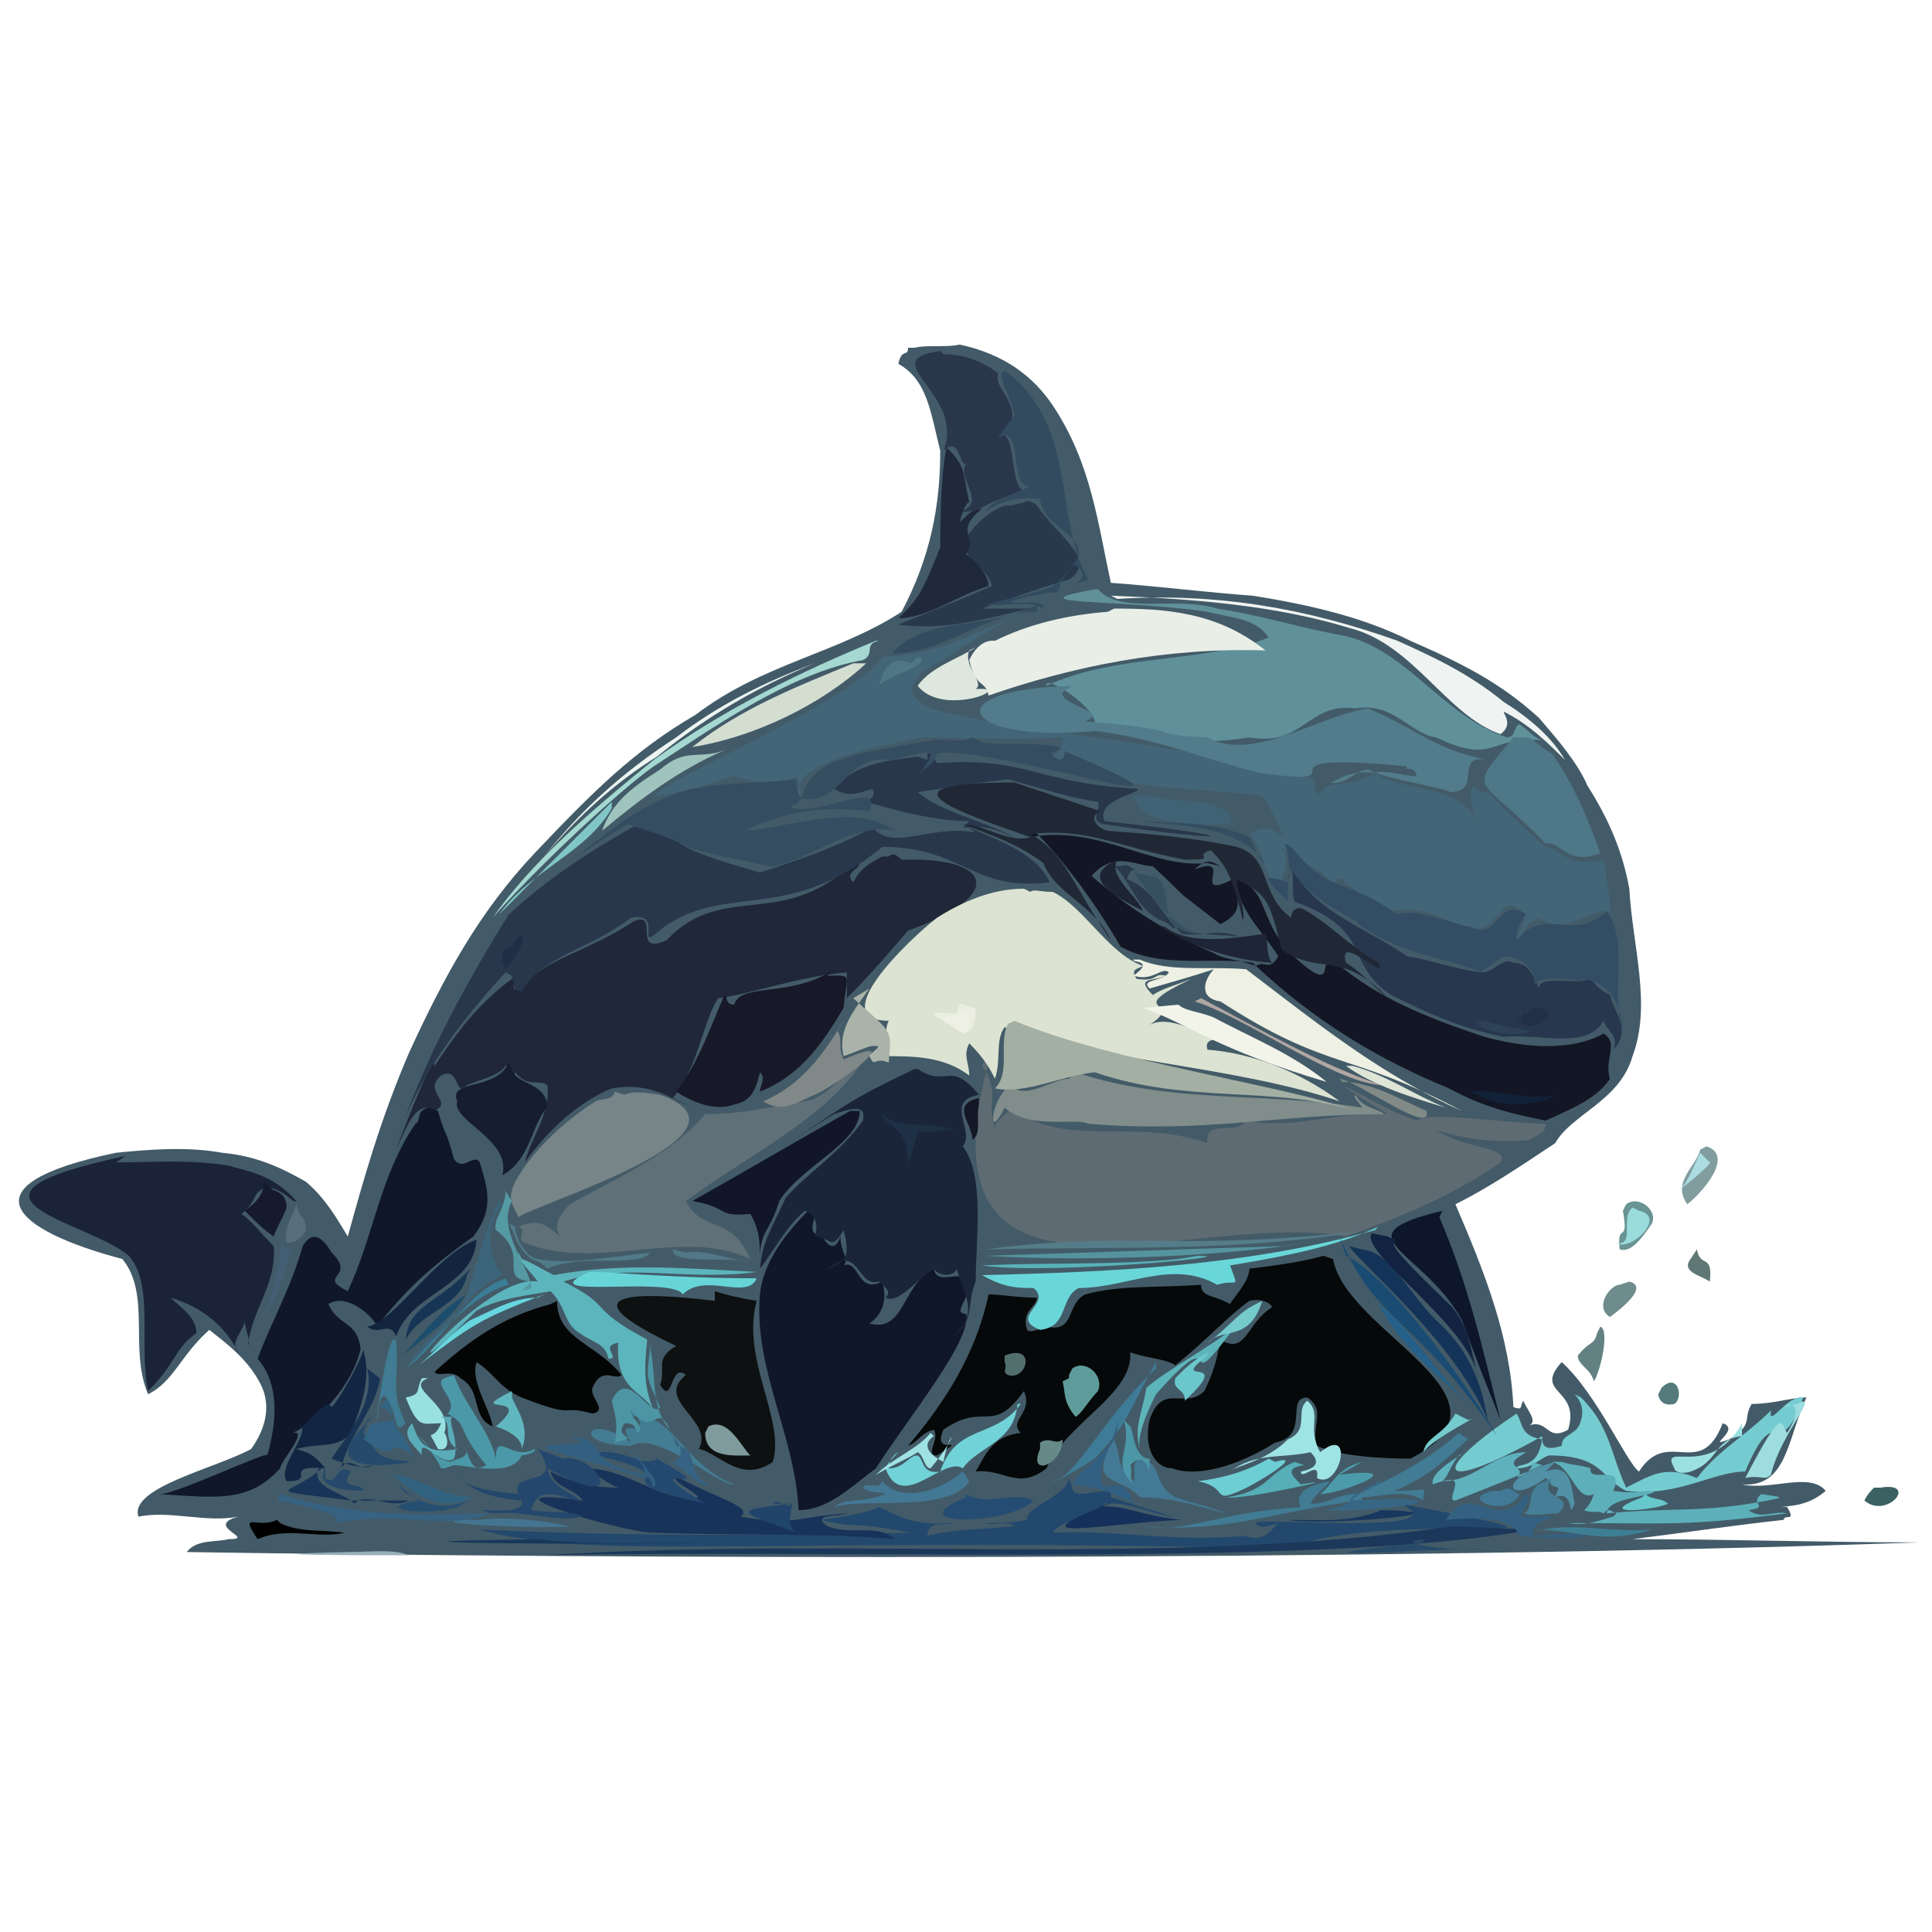 <svg xmlns="http://www.w3.org/2000/svg" width="600" height="600"><path fill="#435B68" d="M284 108c4-1 10 0 14-1 14 3 23 10 29 19 12 18 14 37 18 55 14 1 30 3 44 4 19 3 35 7 49 14 16 7 28 13 40 24 6 7 12 14 15 21 7 11 11 21 13 32 1 18 7 36 1 52-4 14-19 18-24 27-12 8-21 14-31 19 9 21 17 41 18 63 3 1 2 0 3-2 2 4 5 7 1 8 7-3 6 5 13 1 4-13-11-11-2-21 11 10 20 31 24 34 9-14 19 3 26-15 6 2-6 8 2 5 8-5 4-6 7-11 7 0 12-2 17-2-6 13-6 28-20 27 9 2 21-4 26 2-7 6-13 4-18 6 2-1 4-1 6-1 3 5-1 2-1 4-18 2-31 4-47 6 30 0 59 1 89 1-168 6-412 5-538 3 3-4 9-3 13-4 9 0-8-4 3-7-10 2-21-2-31 0-3-9 24-15 35-21 5-7 6-14 3-20-4-8-11-13-16-17-9 8-11 16-19 20-6-14 1-31-8-42-34-9-50-23-2-33 10-1 22-2 33 0 11 1 19 5 26 9 6 5 10 12 13 17 5-18 10-36 19-57 11-24 22-44 39-62 18-19 31-32 50-43 21-16 44-19 64-32 9-17 12-33 12-50-3-12-4-22-13-27 1-5 3-2 3-5"/><path fill="#060909" d="M411 390c-7 2-15 3-23 4 0 4-5 9-6 11-5-3-9-2-9-6-14 1-25 0-36 3-6 3-3 12-12 10-3 1-5 2-6 1-2-6 3-7 3-10-6 0-11-1-15-1-4 19-14 34-25 47 3-1 4-4 8-5 2 3-3 8 1 8 11-7-2 1 2-8 13-9 15 2 25-12 3 7-5 9-1 13-9 1-11 7-14 12 9-1 13 6 22-1 6-14 27-23 26-36 6 2 11 2 14 4 10-8 16-15 23-20 4-1 7 1 7 2-8 5-8 15-16 10-1 7-3 12-5 16-6 6-13-3-17 9-2 9 2 15 7 15 8 3 21-1 32-8 11-2 3-14 10-14 6 4 1 9 3 15 6 3 19 4 29 4 37-19-20-39-24-62"/><path fill="#426578" d="M318 191c-19 6-24 12-44 13-10 17-118 59-46 37 6 2 12 3 20 0-1 1 2 5 0 6-1-6 6-9 11-11 10-4 19-5 27-7 20 0 23 1 44 0 0 4-1 5-4 6 23 11 38 9 66 12 4 6 5 10 7 13-5-3-6-4-11-1 5 5 4 14 9 16 3-5 3-9 1-12 5 5 14 7 16 12 1 0 0-3 3-2 5 5 9 7 15 10 8-2 16 2 23 5 9 2 9-5 14-7 9 3 2 7 2 11 3 0 0-4 7-7 8 6 15-3 22-2 0-5-1-10-2-16-11 3-14-4-18-4-7-6-13-12-18-17-3 1-4-3-5-1-1 6 1 7 2 10-7-12-24-9-32-15-9 6-15 1-17 7-3-2-1-2-2-5-37-11-96-15-119-22-10-5-4-9-3-11 12-7 21-14 31-18"/><path fill="#1F2738" d="M274 266c-4 2-7 4-9 8-3-3 2-4 2-6l2-1-2-1c-23 24-42 7-60 26-11 5-2-9-10-6-15 10-29 12-35 21-6 2 1-6-3-3-11 8-18 18-24 27-1-3 1-6 3-10l2-1-2 1c-6 14-9 20-15 36 3-6 6-16 12-12 6-3-4-6 2-11 6-3 4 7 8 3 5-2 10-3 12-6 4 2 1 4 0 6 0-1 3-3 3-4 4 5 7 2 10 4 1 9-5 16-7 24 7-10 17-19 27-23 12-2 18 3 25 6l-6-3c8-10 9-23 14-31 9-1 26-7 40-8v8c7-7 13-14 19-21 31-11 26-23-2-22-2-2-3-2-4-1"/><path fill="#5F6B72" d="M309 323c-30 97 60 52 109 61 20-7 35-14 48-23 3-5-11-4-20-10 10 3 19 4 29 3 3-2 5-2 5-5-11 0-36-4-40-1-9-3-13-6-23-11 4 3 9 6 14 9-15-1-30 5-44 2-3 5-13-1-12 7-23-8-44 2-61-11-2 3-5 4-5 6-3-7 2-10-4-19"/><path fill="#DCE3D2" d="M318 276c-10 0-19 4-27 9-9 7-35 32-15 32-2 4 1 7-2 11 10 0 19 0 27 6 0-4-2-6 0-10 4 4 6 7 8 11 2-6 0-12 3-16 32 11 71 12 104 23-12-9-27-15-41-16-2-6 11-1 1-4-7-3-15-7-20-3 14-9-9-4 14-15-5 2-9 3-12 5-6-6 1-4 4-6-4-1-2 2-9 1-2-3 0-3 2-4-11-4-18-18-28-23-4 0-6-1-7 0"/><path fill="#28374B" d="M285 235c-8 1-20 2-26 10 5 3 8 1 12 0 1 3-1 3-2 4 10 3 22 6 32 6l-2 2h2c1 1 2 2 4 2-15-4-27 6-34-2-13 7-26 11-35 14-31-9-17-7-38-15-16 9-28 17-40 28-15 24-27 47-35 71 6-20 21-39 34-53 5 2 0 5 5 6 6-11 21-13 34-23 11-2 0 12 10 3 20-14 39-1 68-25 25 0 28 14 52 11-4-9-16-13-25-17 6-1 12 2 17 5-10-7-25-9-33-16 13-2 19-3 28-4 11 3 20 6 28 7 1 3-3 6 2 7 42 6 46 4 0-1-3-7 13-9 10-10-32-2-34-10-62-8l-2-3h-1v2"/><path fill="#11172A" d="M251 376c-7 7-14 16-15 26-2 23 11 44 12 67 9 0 16-7 24-13 11-17 30-40 28-48-5 0 3-6 0-11-4-2-9 2-10-3-10 5-9 20-20 17 3-2 6-6 4-13-8 4-7-7-12-5 2-2-1-4-1-9-2 6-5 1-5 1 2-4-6 2-3-7"/><path fill="#131624" d="M319 256c9 8 21 24 29 38 13 7 28 3 41 5 19 18 39 30 61 39 11 6 20 8 30 10 9-4 16-7 20-13-2-6 3-11-2-14-11 6-26 4-37 1-18-6-33-12-46-23-6-2-1 6-7 3-19-13-12-25-24-29 0 9 8 16 13 24-3 5-4 1-7 3-5-2-10-2-13-4-14-6-28-15-38-24 7-8 14-3 19-3 14 13 3 4 21 18 8-4 5-8 4-14-14 7 1-8-12-3 2-2 4-3 6-2l2 1-4-1c-17 2-34-12-55-8"/><path fill="#10172B" d="M133 344c-4 1-2 4-4 5-11 16-13 35-21 52-10-5 3-4-5-12-3-5-6-7-9-2-4 14-10 24-14 35 8 9 5 23 3 30 1-2-30 13-34 12 18 1 28 3 38-8 0-2 9-12 4-11 8-4 18-14 21-26-1-9-7-7-10-14 6-4 15 5 15 7 11-14 19-20 30-28 7-9 4-16 2-23-2-3-5 3-8-1-3-11-2-5-5-15"/><path fill="#1A253A" d="M284 332c-21 10-21 11-42 25 6-4 12-8 17-11 6-2 10-3 9 2-7 10-17 16-24 24-5 11-7 13-8 22 4-5 8-13 14-18 4 2 4 5 3 8 5 0 5 5 9-2 2 8 1 10-5 12 10-8 9 6 16 4 2 2 4 3 2 5 4 2 9-5 15-9 2 3 7 2 7 0 4 11 6 14-1 21 7-5 4-10 7-17 0-12 3-33-4-42 4-5-6-14 5-16-9-11-10-2-19-8"/><path fill="#60919B" d="M340 183c-27 5 8 3 35 7 8 2 15 2 19 8-20 8-48 5-69 15-1-4 16 7 15 12 26 0 23 8 48 4 17 3 18-11 33-9 12-2 17 8 25 9 19 9 16-1 34 1-3 0-5-3-8-5-2 0-1 4-4 4-21-7-32-29-53-32-15-3-24-6-37-8-13-4-30 2-37-6"/><path fill="#1B2339" d="M39 359c-61 13-12 20 1 31 8 9 3 28 6 42 9-9 8-13 15-18 0-5-5-8-8-11 10 3 17 9 21 17-3-3 2-7 2-10 0 3 2 6 1 8 1-11 9-19 8-31-4-4-7-8-10-10 5-4 3-6 7-8 5-1 9 5 10 4-7-8-14-9-21-11-12-2-25-1-35-1"/><path fill="#607078" d="M267 329c-7 7-11 12-17 13-12 2-20 4-31 4-11 13-28 20-42 28-4 4-5 7-3 10-4-3-6-6-13-3 3 1-1 4 2 5 23 9 49-5 70 5-6-14-15-8-20-18 19-14 42-25 54-42"/><path fill="#354D60" d="M302 229c-4 2-9 0-13 1-11 2-20 3-28 6-7 2-11 7-12 12-2-2-1-3-2-6-14 2-30 0-43 7-13 6-21 15-31 21 8-5 15-10 22-14 29 9 5 5 44 13 10 0 25-14 39-11-13-9-32-1-47 0 13-6 25-8 39-6 4-10-14 1-24-1v-1h1l2-2c13 2 13-14 28-12 5-1 10-3 12-2 0 2-2 4-4 7 2-3 5-3 6-7 17-3 100 25 39-1 1-1 1 3-1 3-6-3 1-2 0-4-9-2-23 0-25-2"/><path fill="#0E1111" d="M222 404c-24-3-48-3-12 14-7 4-3 7-5 12 4 7 3-7 8-3-10 8 9 14 4 23 6 1 13 11 23 4 4-13-10-32-5-50-6-1-10-2-13-3"/><path fill="#527C8B" d="M333 213c-43 1-35 18 7 14 18 2 35 9 51 13 36 5-7-7 46-2-1 2 2-1 3 3-5 0-9-2-13-1-9-1-12 3-14 3 5 1 8-4 12-4 5 3 26 6 25 7 11 0 1-12 12-10-16-3-21-9-37-16-15 2-36 17-50 9-22-1-2-2-38-5 8-3-8-5-7-9"/><path fill="#27374E" d="M401 269c1 4 0 7 1 11 25 9 15 19 30 29 16 8 25 11 35 13 12-1 26 4 31-5 1 3 5 5 3 9 6-6 0-12-1-17-4-2-5-4-7-6 2 4-16-1-15 4-2-4-3-8-8-8-3-2-6 3-10 3-8-1-16-4-23-5-13-9-27-13-35-26"/><path fill="#202836" d="M315 243c-44 0-18 9 5 17-7 2-14-4-21-4 8 3 17 6 25 12 4 10 16 13 21 24-12-17-14-27-25-33 18-2 27 4 48 8 11 0 2-1 8-3 5 5 7 9 10 22l2 1-2-1c1-4-2-9-2-13 9 5 10 5 14 22 12 8 19 0 33 15-5-4-8-8-13-11-3-10 14 7 10 0-10-6-16-13-24-17-2 0-3 1-3 3-10-7-6-19-17-22-14-3-27-4-40-5-4-1-6-5-2-6l-27-9"/><path fill="#334D64" d="M399 262c1 3 2 7 1 12-9-3-7-1 0 6v-5c0-3 0-4 1-5 5 8 13 12 20 16 11 10 31 12 39 16 1-1 4-3 7-5 5 0 11 4 9 10 0-6 20-1 15-3 9 1 12 7 13 16-4-11 2-28-5-37-11 10-19-2-28 9 0-3 1-6 3-8-9-6-8 8-17 4-9-2-17-6-23-4-17-12-21-6-33-21"/><path fill="#22486D" d="M332 459c-1 6-14 9-13 13-5 1-9 1-13 1 3 1 7-1 9 1-11 1-20 1-27 3 0-5 5-3 8-4-14 1-18-3-23-5-4 2-11 3-18 4 12 3 6 0 28 4-50 1-91 1-134-1 35 10 84 2 251 6 30-13 114 1 35-14 20 10-47 4-45 6 1 2 4 1 7 0-3 3-5 6-10 4-25 2-39-2-60-1 3-5 12-3 16-9 6-1 14 3 21 4-6-2-13-4-19-6 1-5-12 2-12-3"/><path fill="#171929" d="M259 301c-13 9-29 4-31 11-3 0-2-3-3-3-4 9-8 21-15 30 6 4 13 6 18 4 6-1 7-6 8-10 2 2 0 4 0 6 13-5 20-16 26-26 1-11 3-10-5-10"/><path fill="#E9EEE7" d="M344 190c-13 1-25 4-35 9-9-1-11 18-8 6 2 9 5 6 6 11 26-9 55-15 86-14-15-12-31-13-47-13"/><path fill="#778588" d="M191 339c-1 3-4 2-6 3-11 7-20 16-25 25-3 6 0 8 1 11 5-4 78-26 44-38-6-1-9-1-11 0"/><path fill="#040505" d="M171 405c-15 4-25 11-36 21 1 2 5-1 8 2 7 4 3 12 10 15-1-6-7-14-5-20 6 4 7 8 14 11 18 7 11 2 22 5 5-1-1-5 0-8 3-7 7-2 9-4-8-10-20-11-20-23"/><path fill="#808D8A" d="M332 335c-5 0-14 7-18 2-6 3-8 19-2 7 8 7 22 3 26 5 37 3 59-3 92-3-3-2-7-2-9-6-1 1 1 2 2 4-30-5-59-1-89-11"/><path fill="#29364C" d="M292 109c-21 3 8 13 1 31 5-5 5 5 7 4-3 5 7 12-2 15 9 0 7-4 21-6-6-1-3-18-8-18 9-8-3-14-1-19-5-4-11-6-17-6"/><path fill="#29394D" d="M314 157h-2c-8 3-11 9-16 15 1-2 3-4 5-5-5 5 6 9 7 15-9 4-22 9-29 12 15 2 27-2 41-5h-15c8-3 23-8 27-9 9-6-3-13-10-23-1-1-3-2-4-1"/><path fill="#A4AFA4" d="M313 318c-3 6 1 15-4 20 9 2 21-4 31-5 29 10 55 4 81 12-22-8-75-15-106-28"/><path fill="#18335A" d="M181 454c3 3 6 6 11 8-9 0-15-2-21-5 1 5 7 5 10 9-37-5 12 10 22 10 28 1 52 0 75 2-6-5-13-1-21-4-6-4 5-3 6-4-16 1-16 4-33 1 4-3-6-5-21-13 1 3 5 4 8 7-11 2-22-9-35-9"/><path fill="#4E7788" d="M470 229c-15 18-11 11 10 33 5-1 6 7 17 3-4-11-8-21-15-31-4-2-6-5-8-5"/><path fill="#334B5F" d="M311 116c0 4 3 7 4 13-2 3-4 5-5 7 8-5 3 16 10 15-6 3-12 4-14 8 4-3 10-5 17-4 1 9 13 10 12 18-4 5-5 7-8 9-8 3-15 4-21 6 5 0 11-1 16 0-16 8-35 3-45 15 15 0 27-11 42-13h3v-2l2 1v-1c-3-2-7 0-10-1 4-2 8-2 12-3h2l1-1c0-3 3-5 4-8 6 3 2 6 0 7 1-1 3-1 5-2-11-19-3-48-26-65"/><path fill="#75CCD0" d="M489 433c2 2 3 5 2 8-1 5-6 4-6 8-6 2-6-1-6-2-7-1-6-5-8-8-27 18-26 26 8 7-1 11-8 8-8 10 5 0 7-3 10-4 17 0 16 7 24 11 16 2 27-6 37-6 10-24 10-1 18-23-5-1-11 10-10 4-8 8-16 12-23 21-10-4-14-1-22 3-5-11-5-19-14-28"/><path fill="#EDF0E3" d="M352 298c-1 1 7 0 0 5 6 2 9-3 11-1-2 3-9 2-6 5 7-2 14-4 20-6-3 3-5 9 2 10 34 22 39 15 75 34-25-11-46-28-67-44-12-1-24 1-33-3"/><path fill="#111628" d="M264 345c-16 9-33 19-49 28 12 2 7 5 18 4 3 5 3 9 3 14 0-9 3-8 6-18 7-11 25-18 25-28"/><path fill="#5CB5BC" d="M161 389c0 3 4 6 6 9-16-3-54 44-19 9 7-4 18-5 23-6 5 5 4 10 9 13 4 3 8 3 9 8 4 0-3-4 3-5-1 15 8 15 11 21-3-7-3-13-2-22-19-10-10-10-26-18 19-6 39 0 60-3-21-1-42-3-63 1-4-2-7-4-10-5"/><path fill="#161D30" d="M158 330c-4 9-19 5-16 12-2 6 17 12 14 23 9-5 9-16 14-21 0-8-10-7-11-12"/><path fill="#20293C" d="M294 139c-2 8-2 26-2 31-6 15-7 16-13 22 9 0 18-7 28-10 0-3-3-7-7-10 4-5-4-7 5-14-4 0-5 3-7 4 1-3 2-6 3-6-2-9-1-10-5-15"/><path fill="#69D7D9" d="M427 382c-39 11-80 13-122 14 7 4 11 4 16 4 6 5-8 9 2 13 9-1 6-10 12-13 15 0 29-9 43-1 6-2 7 2 4-6 18-3 33-6 46-12"/><path fill="#0E162B" d="M448 376c-33 8-6 12 6 34 4 11 8 21 12 31-6-24-10-42-19-63"/><path fill="#EFF4F2" d="M345 185c26 1 51 3 74 10 20 5 30 27 47 33 4-3 1-6 1-7 8 4 14 10 19 15-4-7-11-13-19-18-11-9-22-14-33-19-28-10-56-15-87-13"/><path fill="#1B385A" d="M451 474c-89 13-186 3-282 9 92-2 243 4 307-8"/><path fill="#D3DED1" d="M265 206c-17 7-35 14-50 26 19-3 40-13 54-26"/><path fill="#5DB0BA" d="M480 454c8-1 9 13 15 10-1 3-2 4-3 5 2 1 4 0 6 1l1-1h1l2 1-1 1c-4 1-8 3-14 2 33 0 36 1 68-3-4-1-8 2-12-1 7-1 0-2 4-5 7 1 7 1 2 2-21 4-29 2-50 4 0-5 14-5 15-7-6 0-7 1-13 0 4-9-8-2-7-7-3-1-6-1-9-2"/><path fill="#122542" d="M113 419c-2 6-8 16-10 18-2-4-10 10-10 5 4 3-7 13-4 18 10 0-2-5 12-4-4-5-6-5-9-6 7-2 13 0 17-5 4-10 6-18 4-25"/><path fill="#A4D8D1" d="M272 199c-22 9-47 21-69 37-21 17-38 32-50 49 15-17 40-40 50-47 17-11 42-29 65-33 4-2 0-5 5-6"/><path fill="#143358" d="M419 387c4 6 33 30 43 54-2-13-7-23-16-31-9-9-14-21-23-22"/><path fill="#417B94" d="M453 445c-12 11-28 17-31 19-8 0-8 3-15 3 2-4 4-4 6-7-11 2-10 6-9 8-28 2-34 8-49 6 26 2 38-4 67-8h2l-1 1v-2c6 0 13-3 19 1 0-5 3-3-9-3 13-5 21-15 23-16"/><path fill="#F2F3E9" d="M355 313c14 5 23 13 57 23-11-9-24-14-35-20-5-2-9-2-11-4"/><path fill="#808888" d="M262 317c-6 10-13 20-25 25 6 4 11 0 16-2 7-3 30-20 9-11-2-4 0-6-2-9"/><path fill="#24476D" d="M167 450c9 13-9 6-6 14-7-1-15-1-19-6 5 5 9 7 20 8 2 6-21 1-9 4 11-1 19 3 28 1-4-2-10-1-16-2 2-9 11-3 15-3-3-3-9-4-10-10 27 15 15-5 5-3"/><path fill="#67D5D8" d="M183 395c-20 9 26 1 29 7 7-7 20 2 23-5-18 0-33-1-49-2"/><path fill="#DEE7DD" d="M303 201c-4 3-14 6-18 12 8 10 31 0 18 1 3-2-4-7-2-12"/><path fill="#194B73" d="M416 384c12 28 22 23 49 62-15-25-36-51-47-56"/><path fill="#13243E" d="M148 385c-12 4-26 26-34 27 4 3 7-2 9 3 5-14 24-15 25-30"/><path fill="#4B98A8" d="M138 428c-4 2 5 7 1 11 7 4 2 4 12 16-5 3-5-3-7-6 3 4-3 4-4 5-6-1-7-6-10-8 2 2 4 5 6 8l1 2h1l3-1c4 0 18 4 21-3 1 0 5-1 4-2-7 4-12-6-12 3-2-9-10-17-13-26"/><path fill="#437D94" d="M194 434c13 18-5 3 2 14-14-10-19 1 0 1 8-5 28 13 32 12-16-6-19-23-32-21"/><path fill="#112341" d="M426 383c-4 6 31 29 33 45-2-8-3-18-10-24-4-4-18-17-16-18 1-2-1-1-2-2"/><path fill="#71D3D7" d="M317 436c-8 11-20 6-25 21-6 1-5-4-7-5-3 0-4 4-9 4 0-2 1-4 3-5-2 2-3 3-4 5 5 14 18-4 24 0 5-7 16-8 17-20"/><path fill="#437994" d="M346 447c-9 15 2 11 8 18 11 0 18 3 27 5-5-2-10-3-16-5-8-5-3-10-11-12-3 1-1 5-2 7-5-5-4-6-5-10"/><path fill="#406275" d="M351 247c4 1-3 10 33 9-2-1-2-2-2-3-6-6-17-3-25-6"/><path fill="#557D89" d="M426 382c-61 7-73 0-120 6 41-1 79 1 119-6"/><path fill="#55949F" d="M398 387c-33 1-59 2-92 3 33 2 76 0 99-4"/><path fill="#5FB2BD" d="M455 451c-5 3-11 7-10 10 13-5 3 5 7 5 10-4 18-7 27-11-7-2 1 0-8 4 4-4-6-3 3-8-10 0-16 9-26 9 2-2 2-4 5-8"/><path fill="#9FE4E5" d="M406 435c-4 3 1 9-6 12-7 7-16 8-18 10 8-6 16-4 25-6 3 3 2 5-3 6 0 3 6-4 5 2 7 4 12-17 1-8-4-7 0-11-3-15"/><path fill="#9FC4BE" d="M225 233c-8 3-12-1-20 6-8 5-15 10-18 19 12-10 24-19 38-25"/><path fill="#3C647B" d="M155 373c-5 10-7 21-11 32-7 7-13 13-17 18 5-4 11-11 16-16 5-7 9-9 13-11-5-7-5-16 0-22"/><path fill="#254C72" d="M300 465c-22 9 13 9 21 1-7-3-14 2-21-2"/><path fill="#AAB3A9" d="M270 307c-5 7-10 13-8 21 3-1 5-2 8-3 6-1 0 2 0 3 2 4 1 0 6 2 1-11 1-9-11-20"/><path fill="#829DA0" d="M530 356c9 3-2 15-6 18-5-7 3-12 4-17"/><path fill="#5E9C9B" d="M333 425c4-3 10 2 8 7-3 3-5 7-7 8-4-5-3-7-4-11l2-1v-1"/><path fill="#4D95A4" d="M202 417c-1 12-2 9 3 20-3 4-10-13-15-2 1 5 2 6 1 13 9-2-1-1 3-6 4 0 3 2 4 3 3-2-3-5-2-7 7 9 8-3 12 6-6-7-4-15-6-25"/><path fill="#437895" d="M299 457c-7 6-19 10-25 3-1 3-5 0-6 2 2 2 5 1 7 2-8 3-12 1-16 4 9-3 36 2 42-8"/><path fill="#1E2536" d="M359 287c11 7 23 11 36 12-2-3-1-6-2-9-8 1-23 4-31-2"/><path fill="#151A2E" d="M82 367c0 4-3 7-6 9 4 4 6 6 9 8 1-3 3-6 4-9 0-5-4-5-5-6"/><path fill="#6A9393" d="M505 374c4-3 10 2 8 6-4 6-7 9-10 8-1-9 3-1 1-12"/><path fill="#6DCFD3" d="M394 453c-7 4-14 6-22 7 10 2 4 7 13 3 5-2 21-12 11-9"/><path fill="#346182" d="M474 464c-9 13-17-5-25 8 22-2 22 4 23 5 25 2 26-2 4 0 0-5 5-5 7-6h-11c1-1 1-3 3-5"/><path fill="#ECF5F2" d="M253 206c-16 6-30 13-43 23-17 11-30 23-41 37 10-12 22-23 35-31 16-13 32-22 49-29"/><path fill="#3E7B96" d="M359 425c-17 16-25 34-32 35 0 1 10-5 13-7 11-12 9-12 19-30"/><path fill="#9DDCDF" d="M554 437c3-2 6 0 1 8-2-3-1-9-13 14 5-1 6 1 8-1 3-13 16-26 8-22"/><path fill="#59B2B9" d="M366 391c-20 2-42 1-61 2 20 3 84-3 67-3"/><path fill="#376282" d="M86 466c11 2 27 6 14 8 21-6 38 2 52-4-19 0-39 2-65-6"/><path fill="#15315B" d="M347 466c-36 14-4 7 20 6-12-1-18-5-26-4"/><path fill="#244970" d="M181 451c40 9-1 7 38 16-26-16 10 0-15-14-4 3-10-3-18-2"/><path fill="#5DB5BA" d="M385 411c-10 8-22 14-29 20-1 7-4 12-2 19-1-4 2-11 5-17 23-26 5 6 26-23"/><path fill="#5091A6" d="M483 454c-19 5-15 14-3 5 3 2 0 2 4 3-1 5-4 4-6 5h-1v2c14-12 9 5 12-2-1-5-1-13-9-10"/><path fill="#1D3045" d="M273 345c5 7 18 2 25 7-4-3-9 1-13-1-1 6-3 9-3 12 0-8-1-11-7-15"/><path fill="#163554" d="M146 394c-10 11-19 11-20 22 5-9 17-10 19-20"/><path fill="#7F9B9D" d="M220 443c6-3 10 6 13 9-5 0-14 1-14-7"/><path fill="#457E96" d="M480 460c-7 2-3 9-7 10 4 1 7 0 11 0 6-6-7-4-2-11"/><path fill="#98E0E2" d="M131 428c-2 4 0 5-5 6 4 10 5 8 11 8-3 7-5 0-1 8 4 1 3-4 2-5 3-9-13-14-5-17"/><path fill="#112137" d="M456 339c9-1 18 3 28 1-8 4-19 4-25 0"/><path fill="#326083" d="M347 441c-1 11-11 14-14 20 8 1 12 2 19 6-3-9-5-4-10-6-1-9 4-12 5-17"/><path fill="#2A3A4C" d="M346 269c5 4 7 14 15 17 3 1 3 3 4 2 8 3 15 2 20 3-7-3-10 0-18-1-7-7-9-14-17-17 1-3 2-3 3-3-2 0-2-2-5-1"/><path fill="#335F81" d="M181 448c-19 2-16 0 19 11 2-1 2 1 3 3 2-2-2-5-5-10-1 1-2-2-4-2 3 2 7 5 6 8-22-5-8-10-23-12"/><path fill="#61B7BF" d="M159 432c-16 8 8 0-5 11 9 3 8 7 8 7 3-7-2-13-3-16"/><path fill="#437591" d="M145 472c-18 1 26 3 32 2-9-2-20-3-28-2"/><path fill="#638182" d="M497 412c3 1 0 14-2 17-1-4-5-5-5-8 4-5 5-3 6-7"/><path fill="#246089" d="M427 403c8 16 19 23 33 37-15-14-22-28-32-35"/><path fill="#6AC8CB" d="M375 420c-5 3-6 4-10 8-1 4 3 3 3 7 16-15-6-4 7-14"/><path fill="#EBEDE0" d="M298 312c0-1 3 1 5 1 0 3 0 7-4 8-5-4-16-8-2-6"/><path d="M86 472c-6 3-12-3-6 6 9-4 19 0 27-2-7-1-14 0-20-3"/><path fill="#6E8B8D" d="M506 398c8 2-9 13-6 11-5-3 0-10 3-10"/><path fill="#183354" d="M114 425c3 11-8 23-11 28 5 2 11 4 14 1-5 5-8-3-11 2 2-10 11-19 12-28"/><path fill="#254A6C" d="M116 440c-25 22 18 13 11 14-1-1-10 1-12-7-4-2-1-3-1-6"/><path fill="#828A87" d="M416 335c6 1 29 18 27 10-7-3-17-9-26-9"/><path fill="#55AEB8" d="M402 454c-9 4-8 9-21 11 5 1 40-7 23-4-3-3-5-5 1-6"/><path fill="#346483" d="M122 433c-8 7-2 1 0 8-8 2-6-1-9 6 12 9 6-2 15 5-4-12-5-3-7-17"/><path fill="#386685" d="M429 460c-1 3-19 5-7 4-4 4-8 5-12 5 20 1 53-5 9-3 3-4 7-4 9-6"/><path fill="#1D2433" d="M347 267c-14 6 3 13 8 16-2-5-11-11-8-16"/><path fill="#316280" d="M121 457c5 4 13 14 26 8-9 0-19-7-25-7"/><path fill="#5599A3" d="M157 370c0 5-4 9-3 12 11 8 0 15 11 16l-3 3 3-1c0-6-11-18-6-27"/><path fill="#67D6DE" d="M167 403c-8 0-14 4-21 7-7 5-11 10-16 14 16-12 18-14 39-22"/><path fill="#407C93" d="M122 416c-2 4-3 11-5 24 0 7 0-9 3-6 4 6 2 12 6 8-5-10-2-13-3-26"/><path fill="#183558" d="M101 455c-10 10-23 7 8 11h18c-6 3-13-3-17 1-2-3-14-5-11-11"/><path fill="#B0A6A2" d="M371 311c16 5 43 25 58 26-18-6-37-17-56-27"/><path fill="#9ADBDC" d="M507 375c-4 3 1 12-5 11 4 3 16-8 7-10"/><path fill="#DEE5D7" d="M418 331c8 6 21 10 31 13-10-4-18-10-29-13"/><path fill="#334D61" d="M355 255c13 2 29 1 38 13-3-2-3-5-5-8-11-5-21-4-31-5"/><path fill="#5BACB9" d="M137 440c4 2 0 7 5 10-11 2-12-3-14-8-4 4 1 7 3 10-1-7 6 4 10 1 2-6-3-13 0-13"/><path fill="#9FE2E3" d="M289 445c-4 5-12 8-17 13 7-4 10-5 13-7 2 1 2 5 4 5 10-12 6-13 4-2-6-3-6-6-3-8"/><path fill="#81C6C6" d="m190 249-35 35c10-14 27-19 35-33"/><path fill="#576E7D" d="M92 374c-1 4-4 7-3 12 3 0 5-2 6-4 0-3-1-4-2-5"/><path fill="#507B89" d="M158 380c2 3 2 7 7 11 3 1 4 2 5 3 11-5 28 0 32-5-10 1-26 4-35 2-3 0-7-6-7-10"/><path fill="#9CE1E2" d="M541 442c-10 18-26 5-21 14 0 1 2 2 5 1 9-3 7-10 16-11"/><path fill="#4F7684" d="M285 204c6 2-10 6-12 9 1-4 3-10 10-7"/><path fill="#4B9BAB" d="M423 454c-8 2-9 7-13 10 6 0 30-9 6-6"/><path fill="#1C4D6D" d="M145 402c-8 4-17 16-20 19 6-5 15-11 19-18"/><path fill="#3C6163" d="M584 462c12-2 2 10-5 4 1-2 2-3 3-4"/><path fill="#3E7F94" d="M475 475c16 0 22 5 38 0-12 1-23-2-34 0"/><path fill="#427996" d="M464 463c-12 2 4 9 8 1-1 0-3-3-6-1"/><path fill="#668A8A" d="M323 448c3-2 5 1 7-1 0 8-11 12-7 3"/><path fill="#17385A" d="M170 478c-85 1 32 2 47 1-14 0-33 1-50-1"/><path fill="#284B6A" d="M442 479c-55 6 2 2 19 2-10 1-30-2-19-3"/><path fill="#2D4258" d="M458 317c5 0 12 3 18 3-6 2-11 1-16-1"/><path fill="#527786" d="M209 388c-1 5 18 2 24 4-7-1-14-4-20-3"/><path fill="#AADCE0" d="M528 358c-2 4-4 10-7 12 4-3 11-9 10-9"/><path fill="#445F75" d="M88 383c-2 9-2 19-7 26 6-6 7-14 10-22-1 2-5 0-3-3"/><path fill="#4C97A7" d="M349 441c3 10-5 13 4 21-3-2-1-5-2-7 6-6 6 7 6-2-5 0-5-9-6-10"/><path fill="#365061" d="M352 271c0-1 11 18 21 19-17 0-6-17-16-18"/><path fill="#18375F" d="M429 469c-10 4-19 3-29 3 9 2 58-2 31-3"/><path fill="#366383" d="M209 446c5 5 1 9-1 8 5 2 9 8 12 7-8-4-2-11-10-12"/><path fill="#5F7876" d="M527 388c1 6 5 1 4 10-3-2-9-3-6-7"/><path fill="#EFF0E4" d="M300 313c-8 6-13-1-1 8 3-1 2-5 2-7h1-1"/><path fill="#21446B" d="M247 467c-26 2-11 4 0 9-3-3-1-7-1-9-2 2-4-2-6 0"/><path fill="#1F2E45" d="M161 291c4-1-2 8-4 10-2-3-1-7 2-7"/><path fill="#25486B" d="M101 456c-4 7 10 7 12 7-1-3-8 0-4-6-5-3-4 5-8 2"/><path fill="#75CACC" d="M390 405c-6 3-8 7-15 12 5-5 13 0 17-13"/><path fill="#547A7C" d="M516 431c5-5 7 3 4 5-4 1-5-2-5-3"/><path fill="#222F46" d="M476 313c11 0 1 9-5 4 2 0 2-4 3-2"/><path fill="#3A7D96" d="M157 397c-12 4-21 21-31 28 7-7 20-23 32-26"/><path fill="#264E70" d="M124 461c1 3 4 3 6 5-19 3 11 6 15 0-6 3-14 2-20-4"/><path fill="#75CBCE" d="M452 439c-4 7-9 7-10 12 4-5 19-12 14-10"/><path fill="#97B0B7" d="M108 482c-42 1 13 1 19 1-5-2-11-1-20-1"/><path fill="#67C8CC" d="M510 465c-16 6 4 4 8 2-2-2-5-1-7-3"/><path fill="#131726" d="M304 341c-9 2-2 8-2 13 3-2 1-7 2-11"/><path fill="#526F6E" d="M312 421c10-4 7 8 1 6-2-1 0-2-1-4"/></svg>